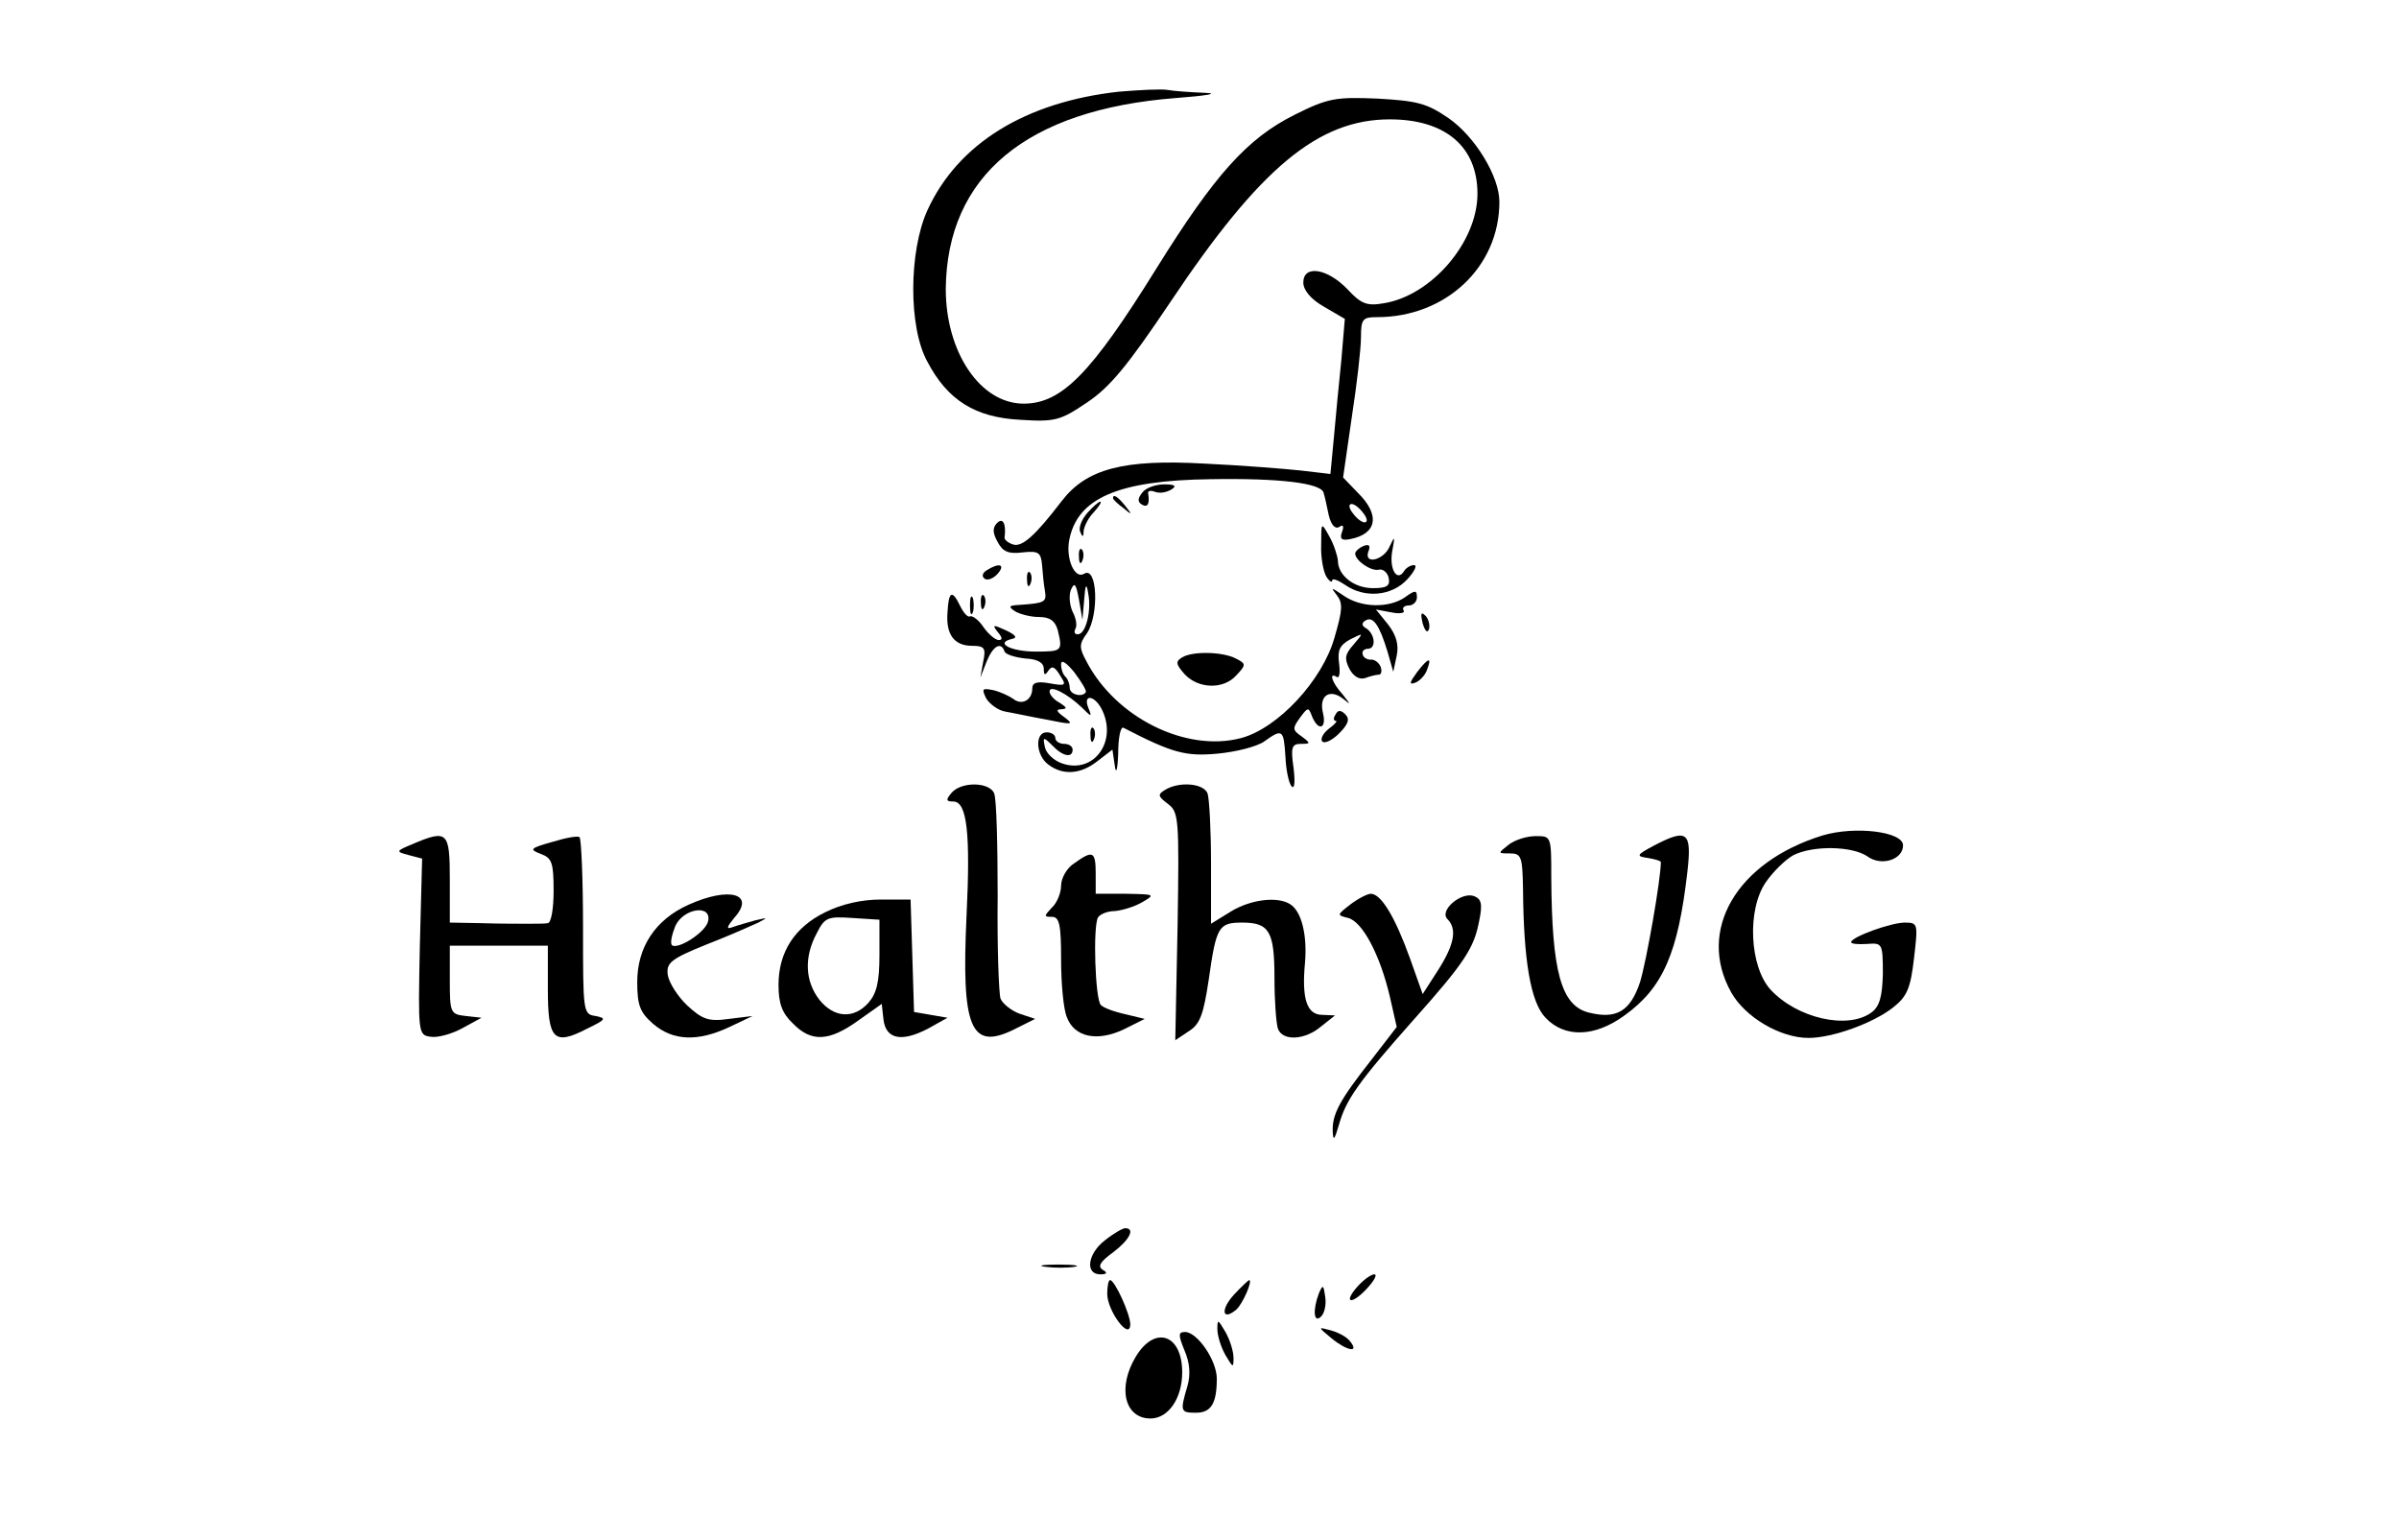 <?xml version="1.0" standalone="no"?>
<!DOCTYPE svg PUBLIC "-//W3C//DTD SVG 20010904//EN"
 "http://www.w3.org/TR/2001/REC-SVG-20010904/DTD/svg10.dtd">
<svg version="1.0" xmlns="http://www.w3.org/2000/svg"
 width="416pt" height="267pt" viewBox="0 0 416 267"
 preserveAspectRatio="xMidYMid meet">

<g transform="translate(0,267) scale(0.1,-0.1)"
fill="#000000" stroke="none">
<path d="M1940 2511 c-162 -18 -279 -90 -332 -206 -32 -71 -33 -202 0 -262 35
-67 83 -97 161 -101 61 -4 70 -1 116 30 39 26 70 63 145 175 155 232 256 316
380 316 96 0 152 -47 152 -129 0 -84 -80 -177 -163 -190 -29 -5 -39 -1 -63 25
-35 36 -76 42 -76 11 0 -13 13 -29 36 -42 l36 -21 -6 -71 c-4 -39 -10 -100
-13 -135 l-6 -63 -51 6 c-28 3 -103 9 -167 12 -141 8 -205 -9 -248 -65 -46
-60 -69 -81 -85 -75 -9 3 -15 9 -14 12 3 24 -3 35 -13 25 -8 -8 -8 -17 1 -33
9 -17 19 -21 43 -18 28 3 32 0 34 -22 1 -14 3 -34 5 -45 3 -19 0 -21 -44 -24
-19 -1 -20 -3 -8 -11 8 -5 27 -10 41 -10 19 0 28 -6 33 -22 9 -37 8 -38 -38
-38 -43 0 -72 15 -41 22 10 2 6 7 -11 15 -22 10 -24 10 -14 -3 8 -9 9 -14 2
-14 -6 0 -18 10 -27 23 -8 12 -19 20 -23 18 -4 -2 -11 6 -17 18 -14 29 -20 26
-22 -11 -3 -39 12 -58 43 -58 21 0 24 -4 19 -27 l-5 -28 11 28 c11 27 25 35
31 17 2 -5 18 -10 36 -12 21 -1 32 -7 32 -18 0 -11 2 -12 8 -3 6 9 11 7 20 -8
12 -18 10 -19 -18 -14 -22 4 -30 1 -30 -9 0 -20 -18 -30 -33 -18 -7 5 -22 12
-34 15 -20 4 -21 3 -13 -14 6 -10 21 -21 33 -23 12 -2 44 -9 72 -14 44 -9 48
-9 31 4 -14 10 -16 14 -5 14 10 1 9 3 -3 11 -10 5 -18 14 -18 20 0 12 31 -4
56 -28 17 -17 18 -17 11 0 -9 23 10 22 23 -2 29 -56 -13 -114 -68 -95 -15 5
-28 18 -30 28 -4 18 -3 19 13 3 18 -19 35 -22 35 -7 0 6 -7 10 -15 10 -8 0
-15 5 -15 10 0 6 -7 10 -15 10 -21 0 -19 -40 3 -56 25 -19 56 -17 85 6 l26 20
4 -27 c2 -17 5 -9 6 20 0 27 4 47 9 45 85 -44 108 -50 163 -45 32 3 68 12 81
21 32 23 34 21 37 -26 1 -24 6 -47 11 -52 5 -5 6 9 3 33 -5 35 -3 41 13 41 17
0 17 1 1 13 -16 11 -16 14 -3 32 14 19 15 19 21 3 11 -27 26 -22 19 6 -7 29
11 42 34 25 15 -12 15 -12 0 7 -19 21 -24 39 -10 30 5 -3 6 8 4 24 -3 22 1 31
19 41 24 12 24 12 6 -9 -15 -17 -16 -24 -7 -42 7 -13 17 -19 27 -16 8 3 19 6
24 6 4 0 6 6 3 14 -3 7 -11 13 -17 12 -7 0 -13 4 -14 9 -2 6 3 10 10 10 14 1
11 27 -5 36 -7 4 -7 9 0 13 13 8 24 -8 38 -54 l10 -35 6 28 c4 19 -1 36 -15
54 l-21 26 27 -5 c14 -3 24 -1 21 3 -3 5 1 9 9 9 7 0 14 6 14 14 0 13 -3 13
-21 0 -28 -19 -76 -18 -106 3 -22 15 -23 15 -12 1 11 -14 10 -26 -4 -74 -21
-74 -98 -157 -162 -174 -95 -25 -217 35 -268 133 -13 24 -13 30 1 49 21 32 18
117 -5 103 -16 -10 -32 25 -26 58 14 73 84 104 246 106 120 2 190 -7 195 -23
2 -6 6 -24 9 -39 4 -17 11 -25 18 -21 7 5 9 2 5 -9 -4 -11 -1 -15 14 -12 47 9
53 42 13 81 l-25 26 15 104 c9 58 16 120 16 139 0 32 3 35 28 35 119 0 212 87
212 200 0 44 -42 113 -88 145 -38 26 -54 30 -123 34 -73 3 -86 1 -144 -28 -82
-41 -138 -103 -240 -267 -113 -182 -164 -234 -230 -234 -75 0 -135 89 -135
199 2 196 140 311 399 331 53 4 76 8 51 9 -25 1 -54 3 -65 5 -11 2 -49 0 -85
-3z m430 -743 c0 -6 -7 -5 -15 2 -8 7 -15 17 -15 22 0 6 7 5 15 -2 8 -7 15
-17 15 -22z m-490 -138 c2 27 4 30 7 11 6 -30 -4 -71 -18 -71 -6 0 -7 4 -4 10
3 5 1 18 -5 29 -5 11 -7 28 -3 38 6 14 9 11 14 -17 l6 -35 3 35z m3 -160 c-5
-10 -28 -5 -28 7 0 6 -3 15 -7 19 -5 4 -8 14 -8 22 0 9 9 3 23 -14 12 -16 21
-31 20 -34z"/>
<path d="M1981 1816 c-8 -10 -9 -16 -1 -21 10 -6 14 1 11 19 -1 5 4 6 12 3 8
-3 20 -1 28 4 10 6 7 9 -12 9 -15 0 -32 -6 -38 -14z"/>
<path d="M1930 1806 c0 -2 8 -10 18 -17 15 -13 16 -12 3 4 -13 16 -21 21 -21
13z"/>
<path d="M1886 1781 c-10 -11 -16 -26 -13 -33 4 -10 6 -10 6 1 1 8 8 23 18 33
9 10 14 18 11 18 -3 0 -13 -9 -22 -19z"/>
<path d="M2291 1725 c-1 -22 4 -47 9 -55 5 -8 10 -11 10 -7 0 5 10 1 22 -7 34
-24 81 -20 108 9 13 14 18 25 12 25 -6 0 -14 -5 -17 -10 -12 -20 -26 2 -21 33
5 27 5 29 -4 10 -10 -25 -46 -33 -37 -9 4 10 1 13 -9 9 -7 -3 -14 -9 -14 -13
0 -12 27 -31 41 -28 7 2 15 -5 17 -14 3 -14 -3 -18 -27 -18 -33 0 -61 22 -61
48 -1 9 -7 28 -15 42 -14 25 -14 25 -14 -15z"/>
<path d="M1871 1704 c0 -11 3 -14 6 -6 3 7 2 16 -1 19 -3 4 -6 -2 -5 -13z"/>
<path d="M1711 1681 c-8 -5 -9 -11 -3 -15 5 -3 15 1 22 9 14 16 3 20 -19 6z"/>
<path d="M1781 1664 c0 -11 3 -14 6 -6 3 7 2 16 -1 19 -3 4 -6 -2 -5 -13z"/>
<path d="M1682 1620 c0 -14 2 -19 5 -12 2 6 2 18 0 25 -3 6 -5 1 -5 -13z"/>
<path d="M1701 1624 c0 -11 3 -14 6 -6 3 7 2 16 -1 19 -3 4 -6 -2 -5 -13z"/>
<path d="M2467 1589 c4 -13 8 -18 11 -10 2 7 -1 18 -6 23 -8 8 -9 4 -5 -13z"/>
<path d="M2050 1530 c-12 -7 -11 -12 4 -29 24 -26 68 -27 90 -2 17 18 17 20
-1 29 -23 12 -75 13 -93 2z"/>
<path d="M2457 1504 c-13 -18 -14 -22 -3 -18 8 3 17 13 20 21 10 25 3 23 -17
-3z"/>
<path d="M2316 1431 c-4 -6 -4 -11 0 -11 4 0 -1 -6 -12 -14 -10 -8 -15 -18
-11 -22 4 -4 17 2 29 14 16 16 19 25 11 33 -8 8 -13 8 -17 0z"/>
<path d="M1891 1394 c0 -11 3 -14 6 -6 3 7 2 16 -1 19 -3 4 -6 -2 -5 -13z"/>
<path d="M1650 1295 c-10 -12 -10 -15 3 -15 24 0 30 -55 23 -199 -9 -193 7
-233 81 -197 l38 19 -27 9 c-14 5 -29 17 -33 26 -3 9 -6 89 -5 178 0 89 -2
168 -6 178 -8 20 -57 21 -74 1z"/>
<path d="M2020 1300 c-13 -8 -12 -11 5 -24 19 -14 20 -24 17 -212 l-4 -198 24
16 c19 12 25 29 34 89 13 92 17 99 58 99 47 0 56 -15 56 -96 0 -40 3 -79 6
-88 8 -22 47 -20 75 4 l24 19 -22 1 c-27 0 -36 28 -30 91 4 47 -6 89 -26 101
-22 14 -69 8 -103 -13 l-34 -21 0 105 c0 58 -3 112 -6 121 -7 18 -50 21 -74 6z"/>
<path d="M3160 1221 c-149 -46 -218 -165 -158 -272 24 -43 85 -79 134 -79 42
0 113 26 147 53 24 19 30 33 36 85 7 60 7 62 -16 62 -24 0 -93 -25 -93 -34 0
-3 12 -4 28 -3 26 2 27 1 27 -52 -1 -40 -6 -57 -20 -67 -41 -30 -129 -10 -175
40 -36 40 -41 138 -8 186 13 19 35 40 48 47 34 17 101 16 128 -2 24 -18 62 -6
62 19 0 24 -84 34 -140 17z"/>
<path d="M715 1206 c-29 -12 -29 -13 -6 -19 l23 -6 -4 -153 c-3 -151 -3 -153
19 -156 12 -2 37 5 55 15 l33 18 -27 3 c-27 3 -28 5 -28 63 l0 59 85 0 85 0 0
-75 c0 -88 10 -99 68 -69 33 16 34 18 15 22 -22 3 -22 6 -22 154 0 83 -3 153
-6 156 -3 3 -24 -1 -47 -8 -39 -11 -41 -13 -20 -21 19 -7 22 -15 22 -64 0 -30
-4 -55 -10 -56 -5 -1 -21 -1 -35 -1 -14 0 -50 0 -80 1 l-55 1 0 75 c0 83 -4
87 -65 61z"/>
<path d="M2616 1205 c-19 -15 -19 -15 2 -15 20 0 22 -5 23 -62 1 -123 13 -196
39 -223 33 -35 85 -34 137 4 67 48 93 109 109 249 8 70 0 76 -59 45 -30 -16
-30 -18 -9 -21 12 -2 22 -5 22 -7 0 -30 -25 -172 -36 -208 -17 -51 -41 -65
-89 -53 -48 12 -64 71 -65 234 0 72 0 72 -27 72 -16 0 -37 -7 -47 -15z"/>
<path d="M1863 1173 c-13 -8 -23 -26 -23 -39 0 -12 -7 -30 -16 -38 -14 -15
-14 -16 0 -16 13 0 16 -13 16 -74 0 -41 4 -86 10 -100 13 -35 53 -43 99 -21
l36 18 -33 8 c-19 4 -38 11 -43 16 -10 10 -14 136 -5 152 4 6 17 11 29 11 12
1 33 7 47 15 24 14 23 14 -27 15 l-53 0 0 35 c0 39 -5 41 -37 18z"/>
<path d="M1194 1101 c-58 -26 -89 -74 -89 -134 0 -41 5 -53 28 -73 34 -29 77
-31 132 -5 l40 19 -41 -5 c-35 -5 -46 -1 -72 23 -17 16 -32 40 -34 53 -3 21 5
28 67 53 39 15 79 33 90 38 17 9 17 9 -5 4 -14 -4 -32 -9 -40 -12 -11 -4 -10
0 3 16 38 42 -8 55 -79 23z m34 -28 c-3 -19 -53 -51 -63 -42 -3 4 0 18 6 33
14 31 63 38 57 9z"/>
<path d="M2341 1101 c-23 -18 -23 -18 -3 -23 25 -7 55 -64 72 -136 l12 -53
-44 -57 c-55 -70 -68 -94 -67 -124 1 -18 3 -15 11 12 12 43 34 74 128 180 91
102 106 126 115 173 6 29 4 38 -9 43 -22 8 -61 -25 -46 -40 17 -17 12 -44 -16
-88 l-27 -42 -22 62 c-26 72 -50 112 -68 112 -6 0 -23 -9 -36 -19z"/>
<path d="M1431 1088 c-53 -26 -81 -69 -81 -126 0 -32 6 -49 25 -67 32 -33 63
-31 113 5 l41 29 3 -27 c4 -34 31 -40 77 -16 l34 19 -29 5 -29 5 -3 98 -3 97
-52 0 c-33 0 -68 -8 -96 -22z m94 -75 c0 -46 -5 -66 -19 -82 -26 -29 -60 -26
-85 5 -25 32 -27 74 -5 115 14 28 19 30 62 27 l47 -3 0 -62z"/>
<path d="M1916 519 c-30 -23 -35 -59 -8 -59 12 0 13 3 4 8 -9 6 -4 14 18 30
29 22 39 42 21 42 -4 0 -20 -9 -35 -21z"/>
<path d="M1813 473 c15 -2 37 -2 50 0 12 2 0 4 -28 4 -27 0 -38 -2 -22 -4z"/>
<path d="M2355 440 c-27 -30 -12 -34 15 -5 13 14 19 25 13 25 -5 0 -18 -9 -28
-20z"/>
<path d="M1920 426 c0 -29 39 -82 40 -53 0 18 -27 77 -35 77 -3 0 -5 -11 -5
-24z"/>
<path d="M2140 425 c-24 -26 -21 -47 4 -26 11 10 29 51 22 51 -1 0 -13 -11
-26 -25z"/>
<path d="M2287 427 c-11 -29 -9 -53 4 -40 6 6 9 21 7 34 -3 21 -4 22 -11 6z"/>
<path d="M2111 365 c0 -11 6 -31 14 -45 13 -22 14 -23 14 -5 0 11 -6 31 -14
45 -13 22 -14 23 -14 5z"/>
<path d="M2309 349 c27 -22 49 -26 32 -5 -6 8 -22 16 -34 19 -22 6 -22 6 2
-14z"/>
<path d="M2054 328 c9 -21 11 -41 5 -62 -13 -44 -12 -46 15 -46 26 0 36 16 36
59 0 32 -34 81 -55 81 -12 0 -12 -5 -1 -32z"/>
<path d="M1970 318 c-33 -54 -20 -108 25 -108 31 0 55 35 55 80 0 66 -47 82
-80 28z"/>
</g>
</svg>

